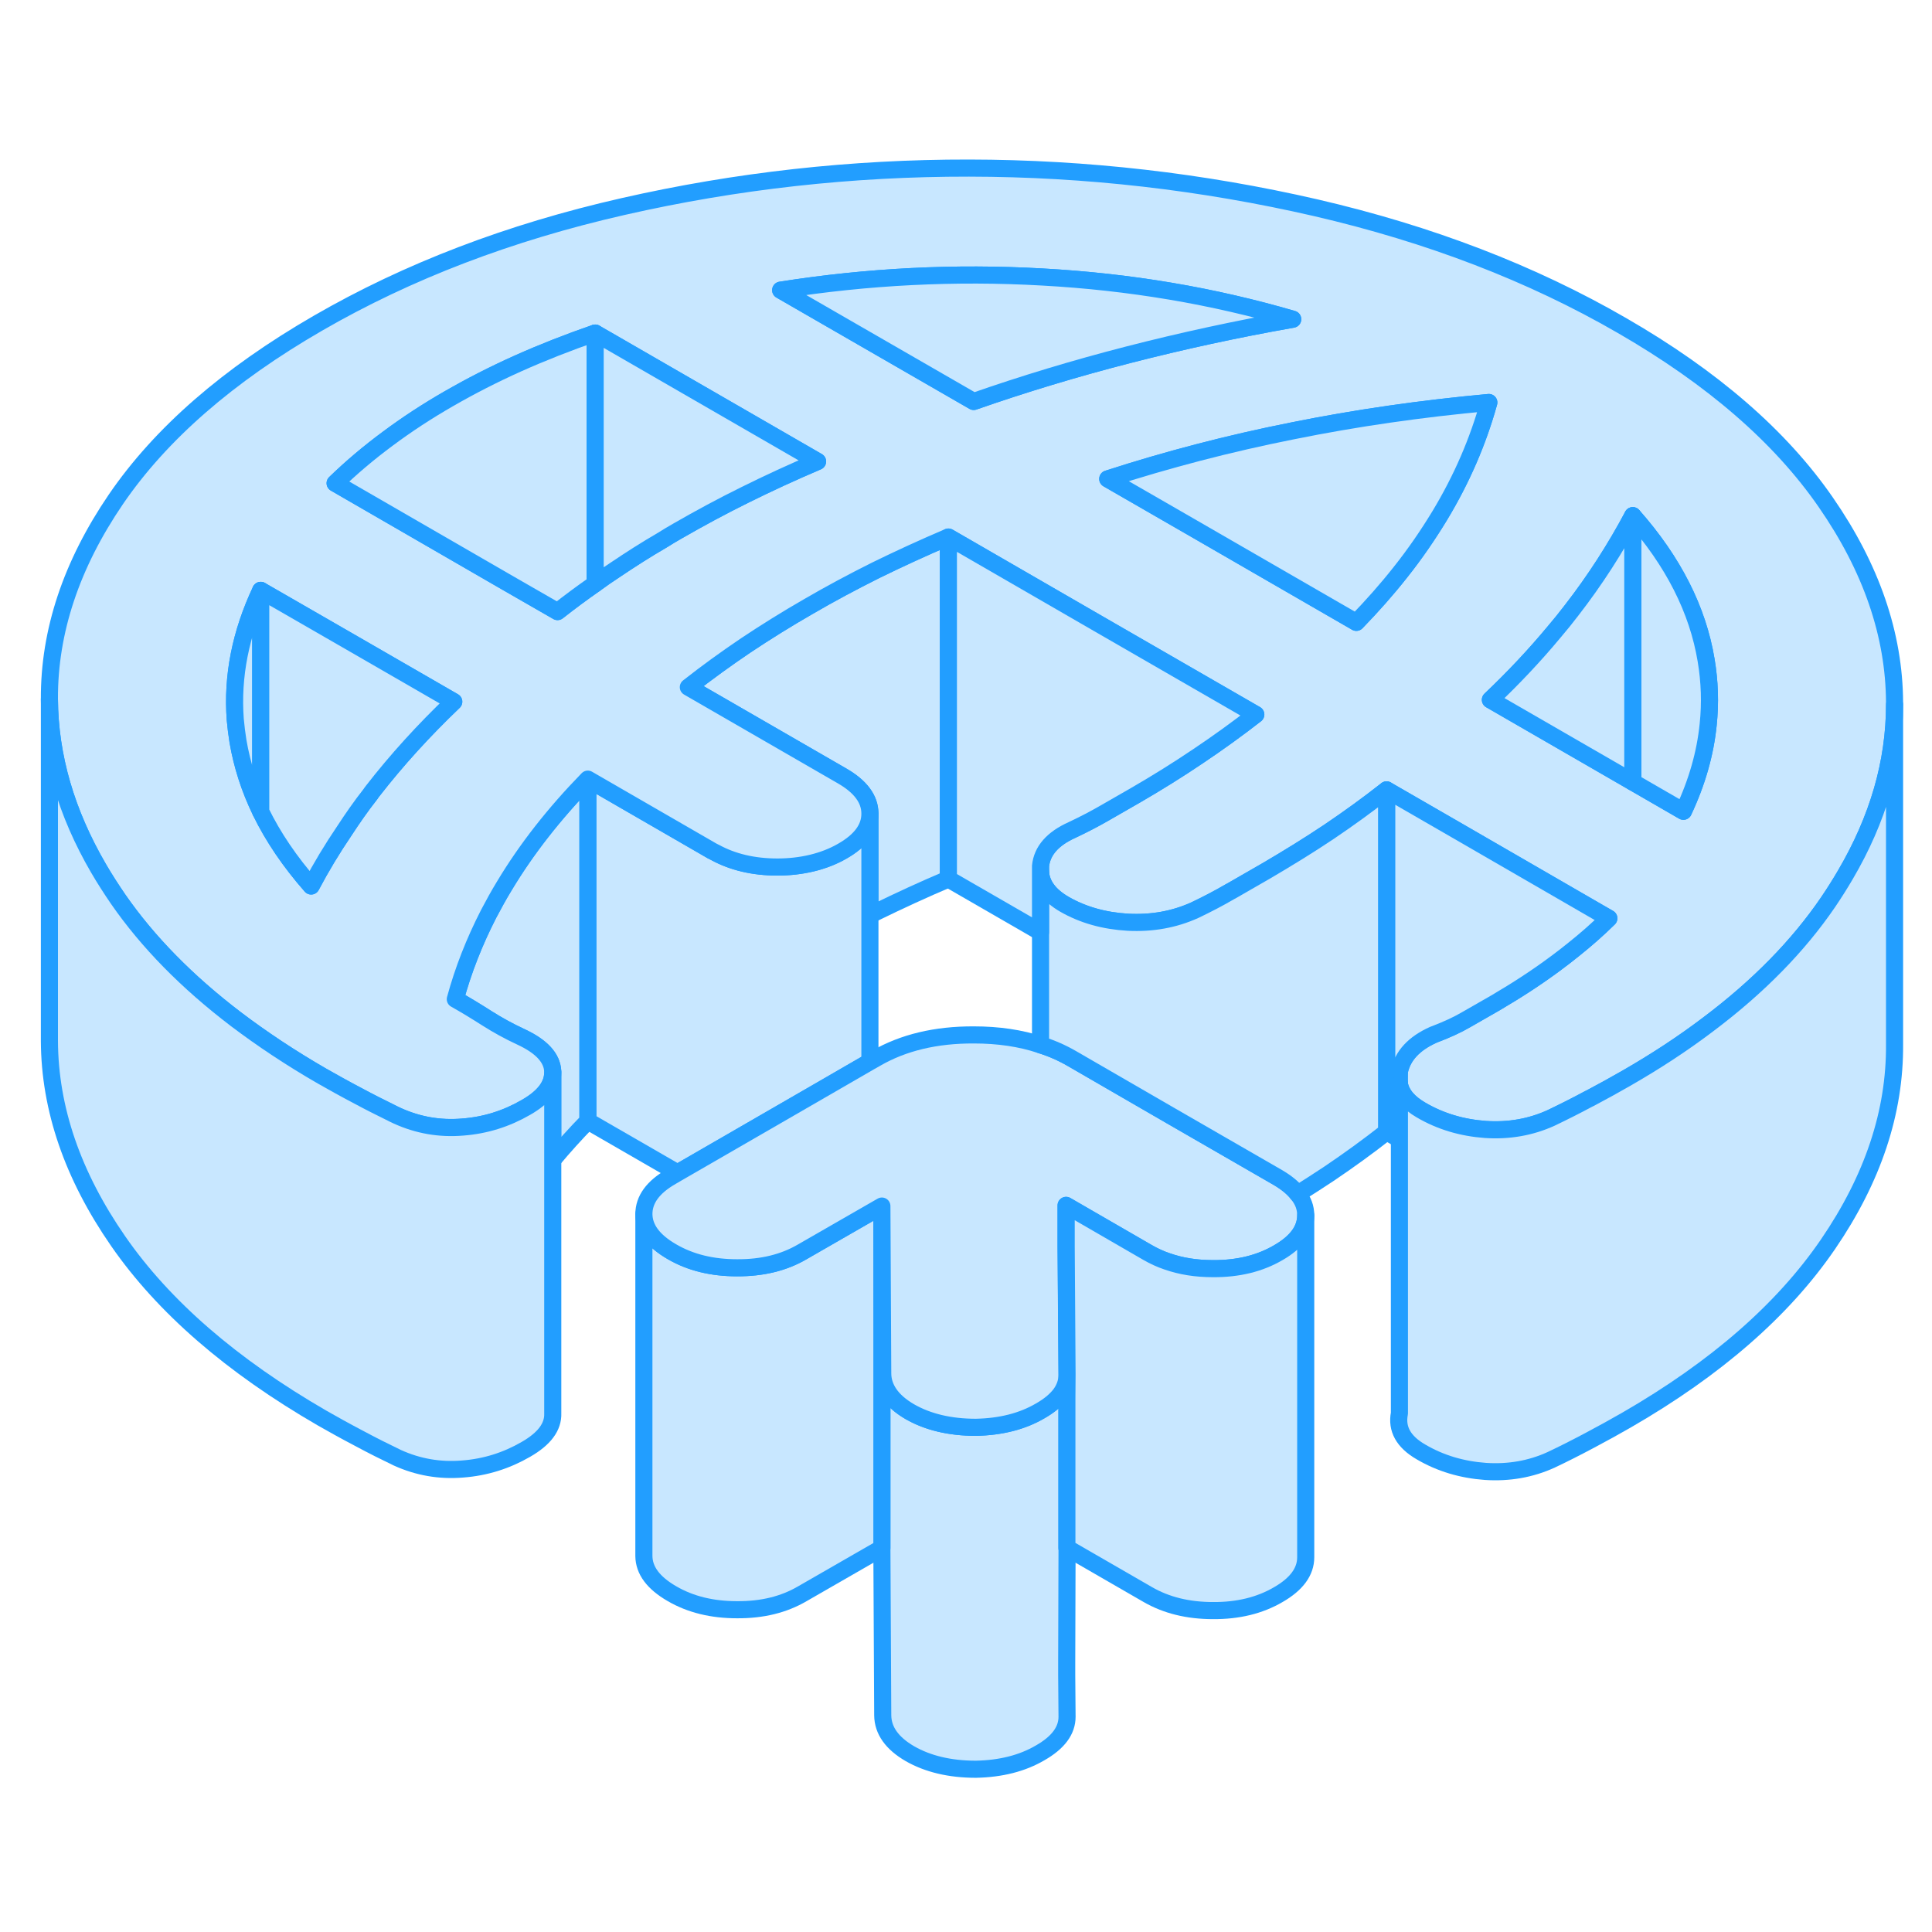 <svg width="48" height="48" viewBox="0 0 113 98" fill="#c8e7ff" xmlns="http://www.w3.org/2000/svg" stroke-width="1px" stroke-linecap="round" stroke-linejoin="round"><path d="M81.85 55.921V55.161C81.8 55.431 81.8 55.681 81.85 55.921Z" stroke="#229EFF" stroke-linejoin="round"/><path d="M55.47 23.911V43.911C54.01 44.531 52.6 45.181 51.23 45.851C51.11 45.911 51 45.971 50.88 46.031V40.081C50.88 39.241 50.33 38.501 49.25 37.881L40.26 32.691C41.34 31.841 42.46 31.031 43.63 30.241C44.8 29.461 46.02 28.701 47.29 27.971C48.56 27.231 49.87 26.531 51.23 25.851C52.6 25.181 54.01 24.531 55.47 23.911Z" stroke="#229EFF" stroke-linejoin="round"/><path d="M62.39 89.741V90.481L62.41 92.911C62.41 93.721 61.89 94.421 60.84 95.021C59.8 95.631 58.55 95.951 57.08 95.981C55.56 95.981 54.27 95.671 53.22 95.071C52.17 94.461 51.64 93.711 51.63 92.831L51.58 83.041V63.041L51.63 72.831C51.63 73.251 51.76 73.641 52 74.001C52.27 74.401 52.67 74.751 53.22 75.071C54.27 75.671 55.56 75.981 57.08 75.981C58.55 75.951 59.8 75.631 60.84 75.021C61.35 74.731 61.74 74.411 62.01 74.061C62.27 73.711 62.41 73.321 62.41 72.911V83.031L62.39 89.741Z" stroke="#229EFF" stroke-linejoin="round"/><path d="M51.58 63.041V83.041L46.92 85.721C45.84 86.351 44.58 86.661 43.11 86.651C41.65 86.651 40.38 86.341 39.3 85.711C38.21 85.081 37.67 84.351 37.66 83.511V63.511C37.67 64.351 38.21 65.081 39.3 65.711C40.38 66.341 41.65 66.651 43.11 66.651C44.58 66.651 45.84 66.351 46.92 65.721L51.58 63.041Z" stroke="#229EFF" stroke-linejoin="round"/><path d="M50.88 40.101V54.601L47.23 56.711L39.63 61.101L34.38 58.071V38.071L41.65 42.271C41.65 42.271 41.76 42.331 41.81 42.351C42.85 42.921 44.07 43.211 45.47 43.211C46.87 43.211 48.2 42.901 49.27 42.281C50.34 41.671 50.88 40.941 50.88 40.101Z" stroke="#229EFF" stroke-linejoin="round"/><path d="M34.38 38.071V58.071C33.65 58.821 32.97 59.571 32.33 60.341V55.161C32.29 54.371 31.67 53.701 30.46 53.141C29.75 52.811 29.1 52.451 28.5 52.071C27.89 51.681 27.27 51.301 26.63 50.941C27.09 49.241 27.75 47.571 28.58 45.951C28.87 45.401 29.17 44.851 29.5 44.311C30.79 42.161 32.42 40.081 34.38 38.071Z" stroke="#229EFF" stroke-linejoin="round"/><path d="M81.85 55.921V55.161C81.8 55.431 81.8 55.681 81.85 55.921Z" stroke="#229EFF" stroke-linejoin="round"/><path d="M106.79 21.881C104.14 18.041 100.16 14.591 94.87 11.541C89.58 8.481 83.61 6.191 76.96 4.651C70.31 3.121 63.55 2.341 56.68 2.331C49.82 2.321 43.07 3.071 36.44 4.581C29.8 6.091 23.86 8.361 18.6 11.401C13.34 14.441 9.4 17.871 6.78 21.701C4.17 25.531 2.87 29.431 2.89 33.391C2.91 36.741 3.87 40.041 5.77 43.301C6.12 43.901 6.5 44.491 6.91 45.091C8.65 47.601 10.94 49.931 13.8 52.111C15.32 53.261 17 54.381 18.84 55.441C19.47 55.801 20.19 56.201 20.99 56.621C21.62 56.961 22.22 57.261 22.79 57.541C22.94 57.621 23.09 57.691 23.24 57.761C24.45 58.311 25.72 58.531 27.05 58.421C28.39 58.321 29.62 57.931 30.76 57.271C31.81 56.671 32.33 55.991 32.33 55.221V55.161C32.29 54.371 31.67 53.701 30.46 53.141C29.75 52.811 29.1 52.451 28.5 52.071C27.89 51.681 27.27 51.301 26.63 50.941C27.09 49.241 27.75 47.571 28.58 45.951C28.87 45.401 29.17 44.851 29.5 44.311C30.79 42.161 32.42 40.081 34.38 38.071L41.65 42.271C41.65 42.271 41.76 42.331 41.81 42.351C42.85 42.921 44.07 43.211 45.47 43.211C46.87 43.211 48.2 42.901 49.27 42.281C50.34 41.671 50.88 40.941 50.88 40.101V40.081C50.88 39.241 50.33 38.501 49.25 37.881L40.26 32.691C41.34 31.841 42.46 31.031 43.63 30.241C44.8 29.461 46.02 28.701 47.29 27.971C48.56 27.231 49.87 26.531 51.23 25.851C52.6 25.181 54.01 24.531 55.47 23.911L64.21 28.961L70 32.301L73.45 34.291C72.37 35.131 71.25 35.941 70.07 36.731C68.9 37.521 67.68 38.281 66.42 39.011L64.61 40.051C64.04 40.381 63.41 40.711 62.71 41.041C61.57 41.551 60.95 42.261 60.86 43.151V43.511C60.91 44.251 61.38 44.881 62.26 45.391C63.34 46.011 64.58 46.361 65.98 46.441C67.38 46.511 68.68 46.281 69.89 45.731C70.56 45.411 71.26 45.051 71.96 44.641C71.98 44.631 72 44.621 72.02 44.611L74.07 43.431C75.33 42.691 76.55 41.941 77.73 41.151C78.9 40.361 80.02 39.551 81.1 38.701L85.12 41.021L93.56 45.901L94.1 46.211C93.46 46.841 92.77 47.451 92.04 48.031C91.71 48.301 91.37 48.561 91.02 48.821C89.91 49.651 88.72 50.421 87.46 51.161L85.75 52.141C85.24 52.441 84.61 52.731 83.84 53.021C82.7 53.531 82.04 54.251 81.85 55.161V55.921C81.97 56.511 82.39 57.001 83.11 57.421C84.25 58.091 85.51 58.461 86.88 58.561C88.24 58.651 89.53 58.431 90.73 57.881C91.42 57.551 92.16 57.181 92.94 56.761C92.94 56.761 92.96 56.761 92.97 56.751C93.76 56.331 94.47 55.941 95.11 55.571C96.87 54.561 98.48 53.501 99.94 52.391C102.85 50.201 105.18 47.821 106.92 45.271C107.28 44.741 107.62 44.201 107.93 43.671C109.85 40.401 110.81 37.091 110.81 33.711V33.581C110.79 29.621 109.45 25.721 106.79 21.881ZM21.8 38.761C21.75 38.821 21.71 38.881 21.67 38.941C21.12 39.641 20.62 40.361 20.15 41.081C19.43 42.141 18.78 43.221 18.2 44.321C16.96 42.911 15.97 41.451 15.25 39.971C14.6 38.631 14.16 37.261 13.92 35.861C13.85 35.431 13.8 35.011 13.76 34.581C13.57 32.051 14.07 29.541 15.25 27.031L20.77 30.211L26.54 33.541C24.77 35.231 23.19 36.971 21.8 38.761ZM43.58 21.441C42.22 22.111 40.91 22.821 39.64 23.551C39.34 23.721 39.04 23.901 38.74 24.091C37.79 24.641 36.87 25.231 35.98 25.831C35.58 26.091 35.19 26.361 34.81 26.641C34.05 27.171 33.32 27.711 32.61 28.271L29.55 26.511L19.6 20.761C20.55 19.841 21.58 18.971 22.69 18.151C23.79 17.331 24.98 16.551 26.25 15.821C27.52 15.091 28.86 14.401 30.29 13.761C31.72 13.121 33.22 12.531 34.81 11.981L47.82 19.491C46.36 20.111 44.95 20.761 43.58 21.441ZM56.95 15.981L45.66 9.471C50.74 8.671 55.84 8.411 60.96 8.701C66.08 8.981 70.96 9.811 75.61 11.171C72.31 11.751 69.1 12.451 65.99 13.251C62.88 14.051 59.87 14.961 56.95 15.981ZM84.2 22.671C83.52 23.791 82.76 24.901 81.9 25.981C81.12 26.971 80.26 27.941 79.33 28.901L69.58 23.271L64.79 20.511C68.28 19.381 71.88 18.441 75.6 17.701C79.31 16.951 83.14 16.401 87.08 16.041C86.45 18.311 85.5 20.521 84.2 22.671ZM99.91 34.871C99.74 36.561 99.26 38.251 98.46 39.951L95.5 38.241L87.17 33.431C88.53 32.141 89.77 30.821 90.9 29.461C91.25 29.051 91.59 28.631 91.91 28.211C93.3 26.421 94.49 24.561 95.5 22.661C97.87 25.341 99.3 28.161 99.79 31.121C100 32.371 100.04 33.621 99.91 34.871Z" stroke="#229EFF" stroke-linejoin="round"/><path d="M76.37 63.581C76.37 64.421 75.84 65.151 74.76 65.771C73.68 66.401 72.41 66.711 70.95 66.701C69.96 66.701 69.07 66.561 68.25 66.271C67.86 66.141 67.48 65.961 67.13 65.761L62.35 63.001V65.451L62.41 72.911C62.41 73.321 62.27 73.711 62.01 74.061C61.74 74.411 61.35 74.731 60.84 75.021C59.8 75.631 58.55 75.951 57.08 75.981C55.56 75.981 54.27 75.671 53.22 75.071C52.67 74.751 52.27 74.401 52 74.001C51.76 73.641 51.63 73.251 51.63 72.831L51.58 63.041L46.92 65.721C45.84 66.351 44.58 66.661 43.11 66.651C41.65 66.651 40.38 66.341 39.3 65.711C38.21 65.081 37.67 64.351 37.66 63.511C37.66 62.661 38.19 61.931 39.27 61.311L39.63 61.101L47.23 56.711L50.88 54.601L51.25 54.391C52.83 53.481 54.73 53.021 56.96 53.031C58.39 53.031 59.69 53.221 60.86 53.611C61.51 53.811 62.12 54.081 62.69 54.411L68.48 57.761L74.74 61.371C75.25 61.671 75.64 61.991 75.9 62.331C76.22 62.721 76.37 63.131 76.37 63.581Z" stroke="#229EFF" stroke-linejoin="round"/><path d="M87.08 16.041C86.45 18.311 85.5 20.521 84.2 22.671C83.52 23.791 82.76 24.901 81.9 25.981C81.12 26.971 80.26 27.941 79.33 28.901L69.58 23.271L64.79 20.511C68.28 19.381 71.88 18.441 75.6 17.701C79.31 16.951 83.14 16.401 87.08 16.041Z" stroke="#229EFF" stroke-linejoin="round"/><path d="M75.61 11.171C72.31 11.751 69.1 12.451 65.99 13.251C62.88 14.051 59.87 14.961 56.95 15.981L45.66 9.471C50.74 8.671 55.84 8.411 60.96 8.701C66.08 8.981 70.96 9.811 75.61 11.171Z" stroke="#229EFF" stroke-linejoin="round"/><path d="M34.81 11.981V26.642C34.05 27.172 33.32 27.712 32.61 28.271L29.55 26.512L19.6 20.762C20.55 19.841 21.58 18.971 22.69 18.151C23.79 17.331 24.98 16.551 26.25 15.821C27.52 15.091 28.86 14.402 30.29 13.761C31.72 13.121 33.22 12.531 34.81 11.981Z" stroke="#229EFF" stroke-linejoin="round"/><path d="M47.82 19.491C46.36 20.111 44.95 20.761 43.58 21.441C42.22 22.111 40.91 22.821 39.64 23.551C39.34 23.721 39.04 23.901 38.74 24.091C37.79 24.641 36.87 25.231 35.98 25.831C35.58 26.091 35.19 26.361 34.81 26.642V11.981L47.82 19.491Z" stroke="#229EFF" stroke-linejoin="round"/><path d="M94.1 46.211C93.46 46.841 92.77 47.451 92.04 48.031C91.71 48.301 91.37 48.561 91.02 48.821C89.91 49.651 88.72 50.421 87.46 51.161L85.75 52.141C85.24 52.441 84.61 52.731 83.84 53.021C82.7 53.531 82.04 54.251 81.85 55.161C81.8 55.431 81.8 55.681 81.85 55.921V59.131L81.1 58.701V38.701L85.12 41.021L93.56 45.901L94.1 46.211Z" stroke="#229EFF" stroke-linejoin="round"/><path d="M81.1 38.701V58.701C80.02 59.551 78.9 60.361 77.73 61.151C77.13 61.551 76.52 61.941 75.9 62.331C75.64 61.991 75.25 61.671 74.74 61.371L68.48 57.761L62.69 54.411C62.12 54.081 61.51 53.811 60.86 53.611V43.511C60.91 44.251 61.38 44.881 62.26 45.391C63.34 46.011 64.58 46.361 65.98 46.441C67.38 46.511 68.68 46.281 69.89 45.731C70.56 45.411 71.26 45.051 71.96 44.641C71.98 44.631 72 44.621 72.02 44.611L74.07 43.431C75.33 42.691 76.55 41.941 77.73 41.151C78.9 40.361 80.02 39.551 81.1 38.701Z" stroke="#229EFF" stroke-linejoin="round"/><path d="M73.45 34.291C72.37 35.131 71.25 35.941 70.07 36.731C68.9 37.521 67.68 38.281 66.42 39.011L64.61 40.051C64.04 40.381 63.41 40.711 62.71 41.041C61.57 41.551 60.95 42.261 60.86 43.151V47.021L55.47 43.911V23.911L64.21 28.961L70 32.301L73.45 34.291Z" stroke="#229EFF" stroke-linejoin="round"/><path d="M110.81 33.711V53.581C110.84 57.551 109.54 61.441 106.92 65.271C104.3 69.101 100.37 72.541 95.11 75.571C94.47 75.941 93.76 76.331 92.97 76.751C92.18 77.171 91.43 77.551 90.73 77.881C89.53 78.431 88.24 78.651 86.88 78.561C85.51 78.461 84.25 78.091 83.11 77.421C82.09 76.831 81.67 76.081 81.85 75.161V55.921C81.97 56.511 82.39 57.001 83.11 57.421C84.25 58.091 85.51 58.461 86.88 58.561C88.24 58.651 89.53 58.431 90.73 57.881C91.42 57.551 92.16 57.181 92.94 56.761C92.94 56.761 92.96 56.761 92.97 56.751C93.76 56.331 94.47 55.941 95.11 55.571C96.87 54.561 98.48 53.501 99.94 52.391C102.85 50.201 105.18 47.821 106.92 45.271C107.28 44.741 107.62 44.201 107.93 43.671C109.85 40.401 110.81 37.091 110.81 33.711Z" stroke="#229EFF" stroke-linejoin="round"/><path d="M32.33 55.221V75.161C32.36 75.951 31.84 76.651 30.76 77.271C29.62 77.931 28.39 78.321 27.05 78.421C25.72 78.531 24.45 78.311 23.24 77.761C22.53 77.421 21.79 77.051 20.99 76.621C20.19 76.201 19.47 75.801 18.84 75.441C13.55 72.381 9.57 68.931 6.91 65.091C4.25 61.251 2.91 57.351 2.89 53.391V33.391C2.91 36.741 3.87 40.041 5.77 43.301C6.12 43.901 6.5 44.491 6.91 45.091C8.65 47.601 10.94 49.931 13.8 52.111C15.32 53.261 17 54.381 18.84 55.441C19.47 55.801 20.19 56.201 20.99 56.621C21.62 56.961 22.22 57.261 22.79 57.541C22.94 57.621 23.09 57.691 23.24 57.761C24.45 58.311 25.72 58.531 27.05 58.421C28.39 58.321 29.62 57.931 30.76 57.271C31.81 56.671 32.33 55.991 32.33 55.221Z" stroke="#229EFF" stroke-linejoin="round"/><path d="M76.37 63.581V83.581C76.37 84.421 75.84 85.151 74.76 85.771C73.68 86.401 72.41 86.711 70.95 86.701C69.49 86.701 68.22 86.391 67.13 85.761L62.4 83.031V74.261L62.41 72.911L62.36 65.451V63.001L67.13 65.761C67.48 65.961 67.86 66.141 68.25 66.271C69.07 66.561 69.96 66.701 70.95 66.701C72.41 66.711 73.68 66.401 74.76 65.771C75.84 65.151 76.37 64.421 76.37 63.581Z" stroke="#229EFF" stroke-linejoin="round"/><path d="M99.91 34.871C99.74 36.561 99.26 38.251 98.46 39.951L95.5 38.241V22.661C97.87 25.341 99.3 28.161 99.79 31.121C100 32.371 100.04 33.621 99.91 34.871Z" stroke="#229EFF" stroke-linejoin="round"/><path d="M95.5 22.661V38.241L87.17 33.431C88.53 32.141 89.77 30.821 90.9 29.461C91.25 29.051 91.59 28.631 91.91 28.211C93.3 26.421 94.49 24.561 95.5 22.661Z" stroke="#229EFF" stroke-linejoin="round"/><path d="M15.25 27.031V39.971C14.6 38.631 14.16 37.261 13.92 35.861C13.85 35.431 13.8 35.011 13.76 34.581C13.57 32.051 14.07 29.541 15.25 27.031Z" stroke="#229EFF" stroke-linejoin="round"/><path d="M26.54 33.541C24.77 35.231 23.19 36.971 21.8 38.761C21.75 38.821 21.71 38.881 21.67 38.941C21.12 39.641 20.62 40.361 20.15 41.081C19.43 42.141 18.78 43.221 18.2 44.321C16.96 42.911 15.97 41.451 15.25 39.971V27.031L20.77 30.211L26.54 33.541Z" stroke="#229EFF" stroke-linejoin="round"/></svg>